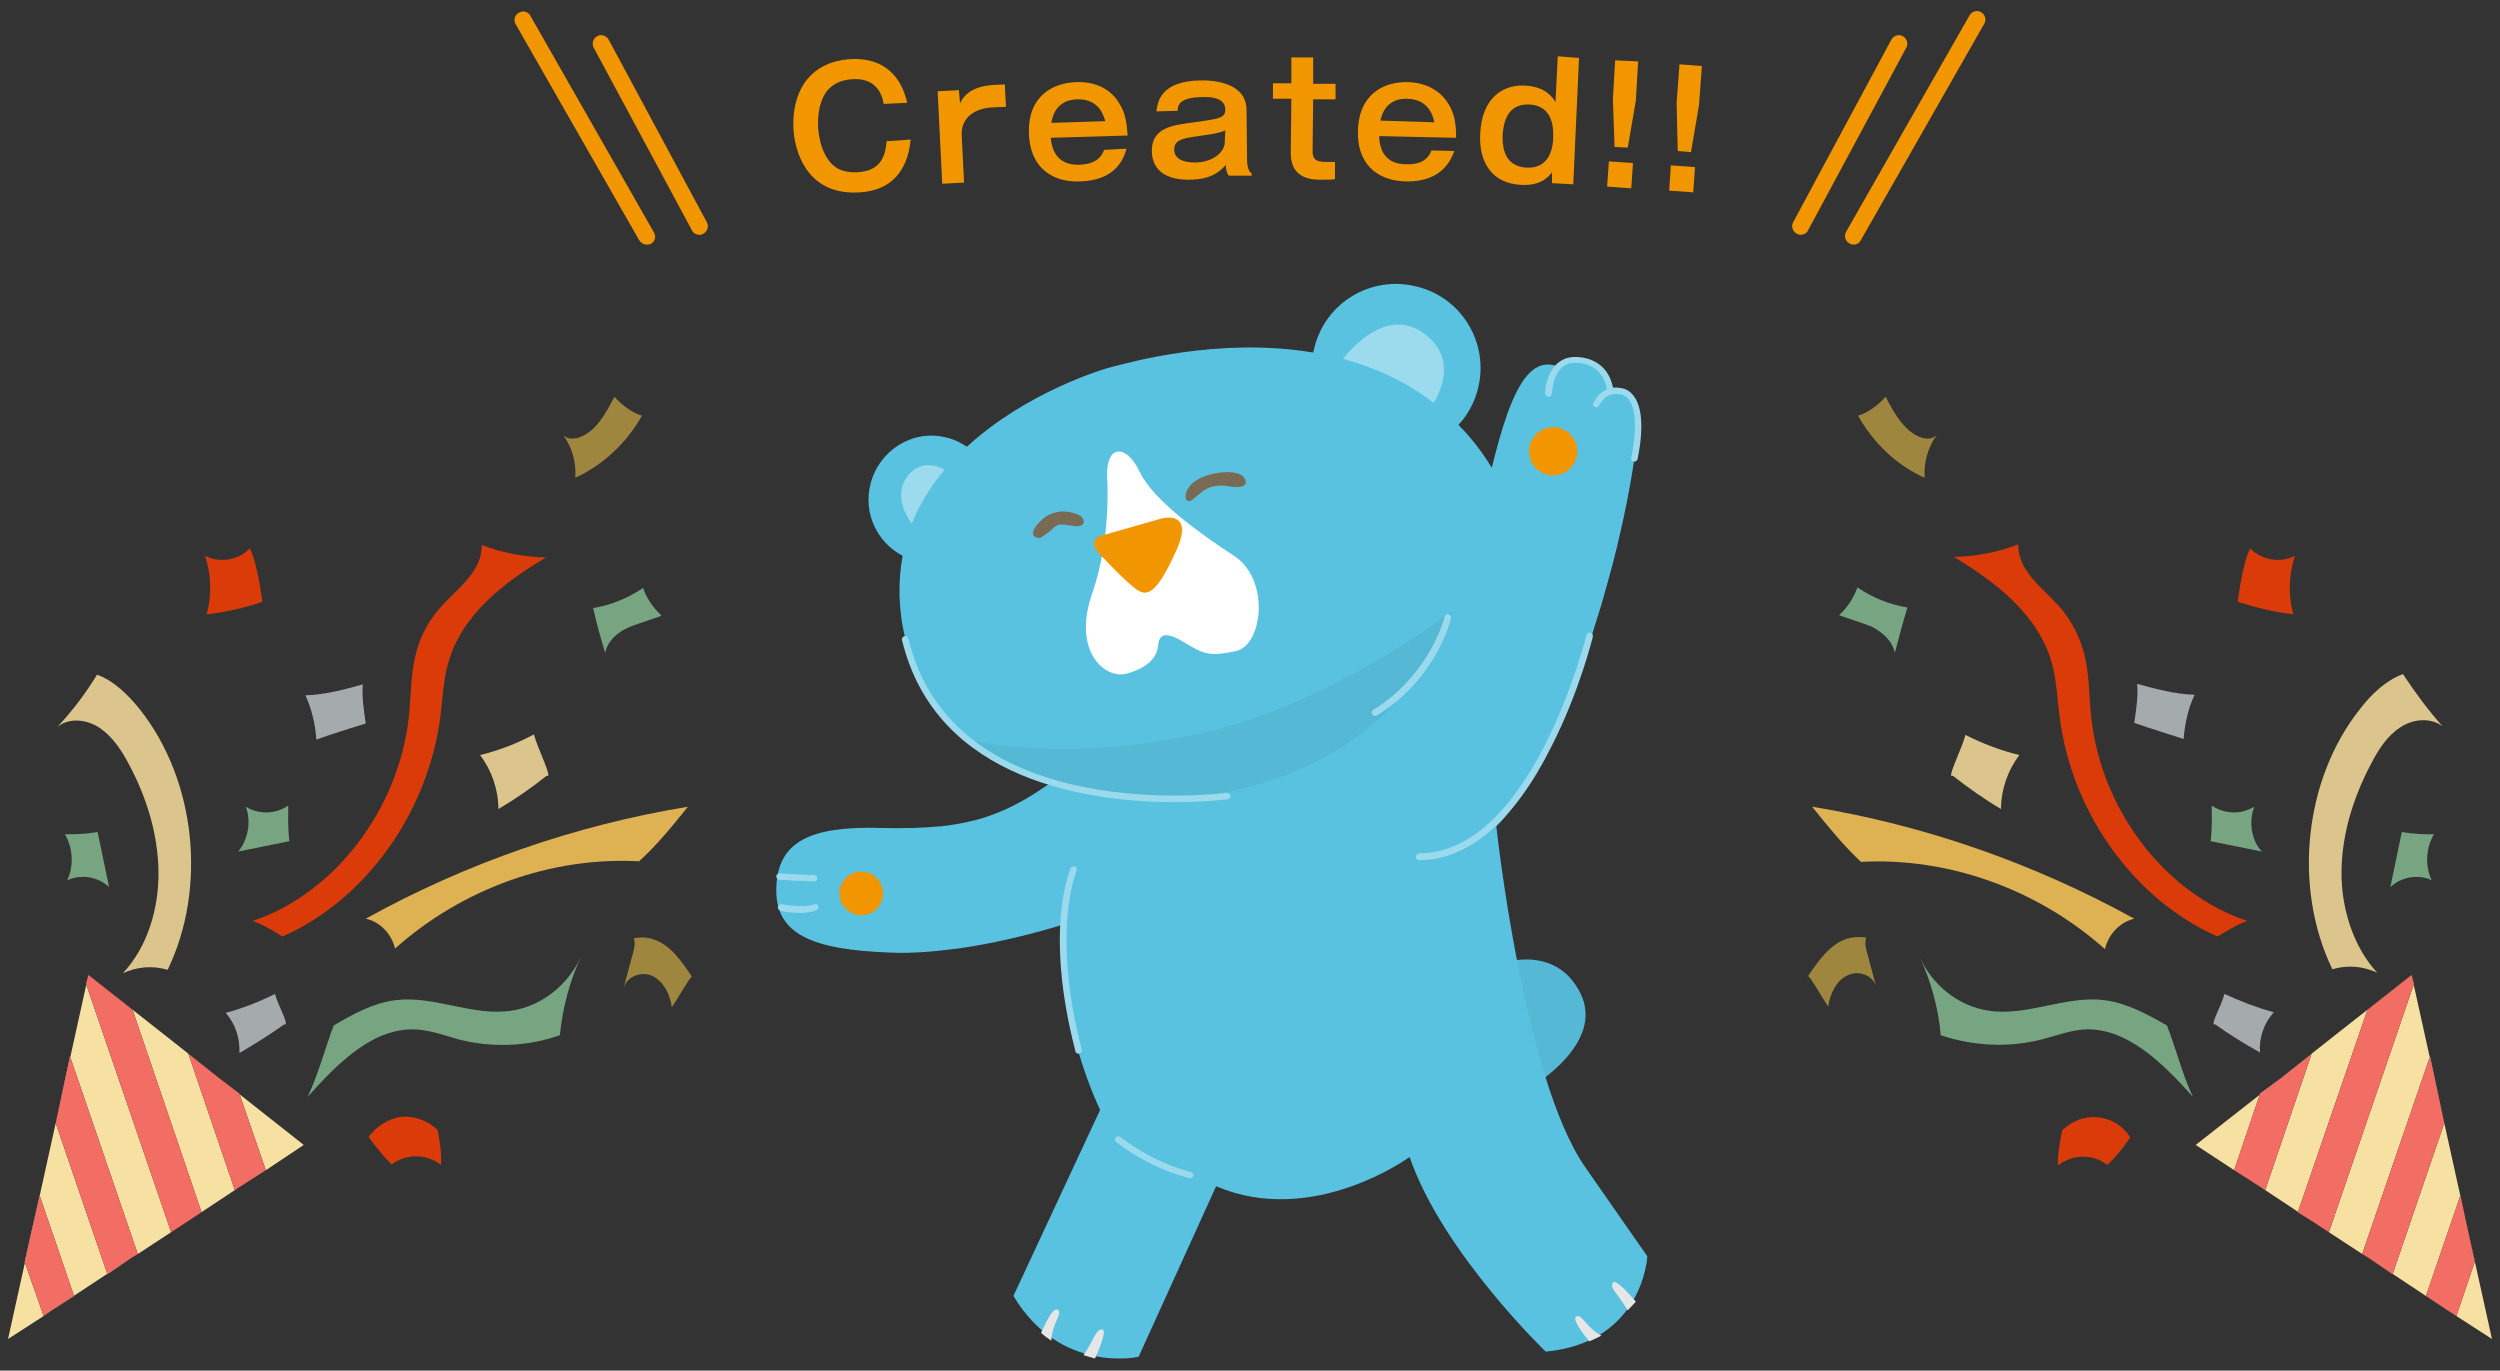 <?xml version="1.0" encoding="utf-8"?>
<!-- Generator: Adobe Illustrator 28.1.0, SVG Export Plug-In . SVG Version: 6.00 Build 0)  -->
<svg version="1.1" id="レイヤー_1" xmlns="http://www.w3.org/2000/svg" xmlns:xlink="http://www.w3.org/1999/xlink" x="0px"
	 y="0px" viewBox="0 0 435.4 238.7" style="enable-background:new 0 0 435.4 238.7;" xml:space="preserve">
<rect x="0" y="0" width="435.4" height="238.7" fill="#333333" stroke="none"/>
<style type="text/css">
	.st0{fill:#DEB253;}
	.st1{fill:#DB3A09;}
	.st2{fill:#DCC58C;}
	.st3{fill:#77A581;}
	.st4{fill:#A5AAAD;}
	.st5{fill:#9F863F;}
	.st6{fill:#F6E0A2;}
	.st7{fill:#F26E64;}
	.st8{fill:#F29600;}
	.st9{fill:none;}
	.st10{fill:#59C2E1;}
	.st11{fill:#FFFFFF;}
	.st12{fill:#796A56;}
	.st13{opacity:5.000000e-02;}
	.st14{fill:#9CDBED;}
	.st15{fill:#9BDAED;}
	.st16{fill:#E6E6E6;}
</style>
<g>
	<g>
		<path class="st0" d="M119.8,140.5c-19.5,3.2-38.6,9.8-56.1,19.5c2.4,0.5,4.5,2.6,5.1,5.2c11.8-10.5,27.2-16,42.5-15.2
			C114.2,147.4,117,144,119.8,140.5z"/>
		<path class="st1" d="M44,160.4c1.9,0.6,3.6,1.8,5.2,2.7c14.5-6.4,25.3-21.5,27.5-38.3c0.4-3.1,0.5-6.2,1.3-9.1
			c2.3-8.6,9.8-14.3,17.1-18.6c-3.8-0.1-7.6-0.8-11.2-2.2c0.1,4.7-4.3,7.6-7.3,11c-2,2.3-3.5,5.1-4.2,8.1c-0.9,3.5-0.8,7.2-1.2,10.9
			C69.4,141,58.3,155.6,44,160.4z"/>
		<path class="st2" d="M17.4,126.8c2.2,1.5,3.8,3.9,5.1,6.4c3,5.6,5,12,5.1,18.5s-1.9,13.2-6.2,17.8c2.4-1.1,5-1.4,7.8-0.6
			c6.9-14.3,4.9-33-4.8-45.3c-2.1-2.6-4.5-5-7.5-6.1c-2,3.3-4.3,6.3-6.9,9.1C12.1,124.9,15.2,125.3,17.4,126.8z"/>
		<path class="st3" d="M89.2,176c-6.8,1.1-13.6-2.7-20.4-1.8c-3.8,0.5-7.3,2.4-10.7,4.4c-1.4,3.8-2.6,8.3-4.5,12.4
			c5.3-5.9,11.5-12.2,19.1-11.7c2.4,0.2,4.7,1,7.1,1.7c5.8,1.5,12,1.3,17.7-0.7c0.5-4.8,1.7-9.4,3.7-13.7
			C98.9,171.6,94.3,175.2,89.2,176z"/>
		<path class="st2" d="M83.6,131.5c2,2.6,3.2,6,3.2,9.4c2.9-1.7,5.8-3.7,8.4-5.8c1.2,0.6-1.6-4.7-2.2-7.2
			C90,129.5,86.9,130.7,83.6,131.5z"/>
		<path class="st4" d="M49.5,178.4c1.1,0.4-1.2-3.5-1.6-5.3c-2.8,1.4-5.6,2.5-8.6,3.3c1.7,1.9,2.5,4.4,2.4,7
			C44.4,181.8,47,180.2,49.5,178.4z"/>
		<path class="st4" d="M63.7,126c-0.4-2.7-0.7-4.8-0.5-6.8c-3.3,0.9-6.6,1.8-10,1.9c1.1,2.4,1.7,5,1.9,7.7
			C57.9,127.8,60.8,126.9,63.7,126z"/>
		<path class="st5" d="M100.2,83.2c4.8-2.2,8.9-6,11.6-10.8c-1.4-0.4-3.3-1.6-4.8-3.3c-1.5,2.9-3.2,6.1-6.2,7.1
			c-0.9,0.3-2,0.3-2.7-0.4C99.6,77.8,100.4,80.6,100.2,83.2z"/>
		<path class="st5" d="M113.8,163.6c-1.1-0.4-2.3-0.4-3.4-0.2c0.3,1,0,2.1-0.3,3.1c-0.5,1.9-1,3.7-1.5,5.6c0.6-2.2,3.3-3,5.1-2.1
			c1.9,1,3,3.2,3.3,5.4c1.2-1.7,3.1-5.2,3.5-5.3C118.7,167.4,116.7,164.5,113.8,163.6z"/>
		<path class="st5" d="M120.5,170.1c0,0,0.1,0.1,0.1,0.1C120.6,170.1,120.5,170.1,120.5,170.1z"/>
		<path class="st3" d="M41.5,148.3c3-0.6,5.9-1.2,8.9-1.8c-0.3-2.5-0.2-4.3-0.2-6.2c-2.2,1.5-5.1,1.6-7.4,0.2
			C43.8,143.1,43.2,146.2,41.5,148.3z"/>
		<path class="st3" d="M19,154.5c-0.7-3.2-1.3-6.4-2-9.6c-2.3,0.4-4,0.4-5.7,0.4c1.4,2.3,1.6,5.5,0.4,8
			C14.2,152.2,17.1,152.7,19,154.5z"/>
		<path class="st1" d="M76.1,196.7c-1.7-1.6-4-2.4-6.2-2.2c-2.2,0.3-4.3,1.6-5.7,3.5c1.2,1.7,2.5,3.3,4,4.8c2.5-1.9,6.2-1.9,8.6,0.1
			C77,200.5,76.2,196.3,76.1,196.7z"/>
		<path class="st1" d="M36,107c3.3-0.4,6.5-1.1,9.7-2.2c-0.1-0.2-0.7-6.3-2.2-9.3c-2,2.1-5.3,2.6-7.8,1.3
			C36.8,100,36.9,103.7,36,107z"/>
		<path class="st1" d="M45.7,104.8C45.7,104.8,45.6,104.8,45.7,104.8C45.7,104.8,45.7,104.8,45.7,104.8z"/>
		<path class="st3" d="M105.4,113.7c0.4-2.1,2.2-3.6,4-4.4c1.9-0.8,5.9-2,5.8-2.1c-1.4-1.3-2.6-3-3.2-4.8c-2.7,1.8-5.6,3-8.7,3.5
			C103.9,108.5,104.6,111.1,105.4,113.7z"/>
		<polygon class="st6" points="38.2,187.8 41.7,190.5 46.3,203.8 52.9,199.4 		"/>
		<polygon class="st6" points="32.8,183.5 15.4,169.8 1.4,233.2 7.6,229.2 4.3,219.8 6.9,208.2 12.9,225.7 9.2,228.1 23,219 
			18.7,221.9 9.7,195.6 12.2,184 24,218.4 29.8,214.6 15,171.4 15.4,169.8 23.1,175.9 35.1,211.1 32.7,212.7 41.3,207 40.9,207.3 		
			"/>
		<polygon class="st7" points="6.9,208.2 4.3,219.8 7.6,229.2 7.6,229.2 9.2,228.1 12.9,225.7 		"/>
		<polygon class="st7" points="23.1,175.9 15.4,169.8 15,171.4 29.8,214.6 29.8,214.6 32.7,212.7 35.1,211.1 		"/>
		<polygon class="st7" points="9.7,195.6 18.7,221.9 23,219 24,218.4 24,218.4 12.2,184 		"/>
		<polygon class="st7" points="38.2,187.8 32.8,183.5 32.8,183.5 40.9,207.3 41.3,207 46.3,203.8 46.3,203.8 41.7,190.5 		"/>
	</g>
	<g>
		<path class="st0" d="M371.7,160c-17.6-9.7-36.6-16.3-56.1-19.5c2.8,3.5,5.6,6.9,8.5,9.6c15.2-0.8,30.7,4.7,42.5,15.2
			C367.2,162.7,369.2,160.6,371.7,160z"/>
		<path class="st1" d="M357.4,115.7c0.8,3,0.9,6.1,1.3,9.1c2.1,16.8,13,31.9,27.5,38.3c1.6-0.9,3.3-2.1,5.2-2.7
			c-14.4-4.8-25.5-19.4-27.2-35.6c-0.4-3.6-0.3-7.3-1.2-10.9c-0.8-3-2.2-5.8-4.2-8.1c-3-3.4-7.4-6.3-7.3-11
			c-3.6,1.4-7.4,2.1-11.2,2.2C347.6,101.4,355.1,107.1,357.4,115.7z"/>
		<path class="st2" d="M414,169.4c-4.2-4.6-6.3-11.3-6.2-17.8c0.1-6.5,2.1-12.8,5.1-18.5c1.3-2.5,2.8-4.9,5.1-6.4
			c2.2-1.5,5.3-1.8,7.4-0.2c-2.5-2.8-4.8-5.9-6.9-9.1c-3,1.1-5.5,3.5-7.5,6.1c-9.7,12.2-11.7,31-4.8,45.3
			C409,168,411.6,168.3,414,169.4z"/>
		<path class="st3" d="M366.6,174.2c-6.8-0.9-13.6,2.9-20.4,1.8c-5.1-0.8-9.7-4.4-11.9-9.4c2,4.3,3.3,9,3.7,13.7
			c5.7,1.9,11.9,2.2,17.7,0.7c2.3-0.6,4.7-1.5,7.1-1.7c7.5-0.5,13.8,5.8,19.1,11.7c-1.9-4.1-3-8.6-4.5-12.4
			C373.9,176.6,370.4,174.7,366.6,174.2z"/>
		<path class="st2" d="M340.1,135.1c2.7,2.1,5.5,4.1,8.4,5.8c0-3.4,1.2-6.8,3.2-9.4c-3.3-0.8-6.4-2-9.4-3.5
			C341.7,130.4,338.9,135.8,340.1,135.1z"/>
		<path class="st4" d="M387.4,173.1c-0.4,1.9-2.7,5.7-1.6,5.3c2.5,1.8,5.1,3.4,7.8,4.9c-0.2-2.6,0.7-5.1,2.4-7
			C393.1,175.5,390.2,174.4,387.4,173.1z"/>
		<path class="st4" d="M380.3,128.7c0.2-2.7,0.8-5.3,1.9-7.7c-3.4-0.1-6.7-1-10-1.9c0.2,2-0.1,4.1-0.5,6.8
			C374.6,126.9,377.5,127.8,380.3,128.7z"/>
		<path class="st5" d="M335.2,83.2c-0.2-2.6,0.6-5.4,2.1-7.4c-0.7,0.7-1.8,0.7-2.7,0.4c-2.9-1-4.7-4.2-6.2-7.1
			c-1.5,1.7-3.4,2.9-4.8,3.3C326.3,77.2,330.4,81.1,335.2,83.2z"/>
		<path class="st5" d="M325,163.3c-1.1-0.2-2.3-0.1-3.4,0.2c-2.9,1-4.9,3.8-6.7,6.5c0.4,0.1,2.4,3.7,3.5,5.3
			c0.3-2.2,1.4-4.5,3.3-5.4c1.9-1,4.6-0.1,5.1,2.1c-0.5-1.9-1-3.7-1.5-5.6C325,165.4,324.7,164.4,325,163.3z"/>
		<path class="st5" d="M314.8,170.2c0,0,0.1-0.1,0.1-0.1C314.8,170.1,314.8,170.1,314.8,170.2z"/>
		<path class="st3" d="M393.9,148.3c-1.8-2-2.3-5.2-1.3-7.8c-2.3,1.4-5.2,1.3-7.4-0.2c0,1.8,0.1,3.7-0.2,6.2
			C388,147.1,390.9,147.7,393.9,148.3z"/>
		<path class="st3" d="M418.3,144.9c-0.7,3.2-1.3,6.4-2,9.6c1.9-1.8,4.9-2.3,7.2-1.2c-1.2-2.5-1-5.7,0.4-8
			C422.3,145.3,420.6,145.3,418.3,144.9z"/>
		<path class="st1" d="M365.4,194.6c-2.2-0.3-4.5,0.6-6.2,2.2c0-0.4-0.9,3.8-0.8,6.2c2.5-2,6.1-2.1,8.6-0.1c1.5-1.4,2.8-3,4-4.8
			C369.8,196.1,367.7,194.8,365.4,194.6z"/>
		<path class="st1" d="M399.7,96.8c-2.5,1.3-5.8,0.8-7.8-1.3c-1.5,3.1-2.1,9.1-2.2,9.3c3.1,1,6.4,1.8,9.7,2.2
			C398.5,103.7,398.6,100,399.7,96.8z"/>
		<path class="st1" d="M389.7,104.8C389.7,104.8,389.7,104.8,389.7,104.8C389.7,104.8,389.7,104.8,389.7,104.8z"/>
		<path class="st3" d="M330,113.7c0.7-2.6,1.4-5.3,2.2-7.9c-3.1-0.5-6.1-1.7-8.7-3.5c-0.7,1.9-1.8,3.6-3.2,4.8
			c-0.1,0.1,3.9,1.3,5.8,2.1C327.8,110.1,329.6,111.6,330,113.7z"/>
		<polygon class="st6" points="397.2,187.8 382.4,199.4 389.1,203.8 393.6,190.5 		"/>
		<polygon class="st6" points="422.5,225.7 428.5,208.2 431,219.8 427.8,229.2 434,233.2 420,169.8 402.6,183.5 394.5,207.3 
			394.1,207 402.7,212.7 400.2,211.1 412.3,175.9 420,169.8 420.4,171.4 405.6,214.6 411.4,218.4 423.2,184 425.7,195.6 
			416.7,221.9 412.4,219 426.1,228.1 		"/>
		<polygon class="st7" points="428.5,208.2 422.5,225.7 426.1,228.1 427.8,229.2 427.8,229.2 431,219.8 		"/>
		<polygon class="st7" points="420,169.8 412.3,175.9 400.2,211.1 402.7,212.7 405.6,214.6 405.6,214.6 420.4,171.4 		"/>
		<polygon class="st7" points="425.7,195.6 423.2,184 411.4,218.4 411.4,218.4 412.4,219 416.7,221.9 		"/>
		<polygon class="st7" points="402.6,183.5 402.6,183.5 397.2,187.8 393.6,190.5 389.1,203.8 389.1,203.8 394.1,207 394.5,207.3 		
			"/>
	</g>
</g>
<g>
	<g>
		<path class="st8" d="M313.6,40.9c-0.2,0-0.5-0.1-0.7-0.2c-0.7-0.4-1-1.3-0.6-2l17.1-31.8c0.4-0.7,1.3-1,2-0.6c0.7,0.4,1,1.3,0.6,2
			l-17.1,31.8C314.7,40.6,314.1,40.9,313.6,40.9z"/>
		<path class="st8" d="M322.8,42.6c-0.3,0-0.5-0.1-0.7-0.2c-0.7-0.4-1-1.3-0.6-2l21.5-37.7c0.4-0.7,1.3-1,2-0.6c0.7,0.4,1,1.3,0.6,2
			l-21.5,37.7C323.8,42.4,323.3,42.6,322.8,42.6z"/>
	</g>
	<g>
		<path class="st8" d="M121.8,40.9c-0.5,0-1.1-0.3-1.3-0.8L103.4,8.3c-0.4-0.7-0.1-1.6,0.6-2c0.7-0.4,1.6-0.1,2,0.6l17.1,31.8
			c0.4,0.7,0.1,1.6-0.6,2C122.2,40.9,122,40.9,121.8,40.9z"/>
		<path class="st8" d="M112.6,42.6c-0.5,0-1-0.3-1.3-0.8L89.8,4.2c-0.4-0.7-0.2-1.6,0.6-2c0.7-0.4,1.6-0.2,2,0.6l21.5,37.7
			c0.4,0.7,0.2,1.6-0.6,2C113.1,42.6,112.8,42.6,112.6,42.6z"/>
	</g>
</g>
<rect class="st9" width="435.4" height="238.7"/>
<g>
	<path class="st8" d="M153.9,18.1c-0.3-1.9-1.5-4.6-5.5-4.3c-1.8,0.1-3.6,0.8-4.7,2.5c-1.2,2-1.3,4.3-1.2,6.1c0.2,2.6,1.1,5.3,3,6.7
		c1.4,1,3.2,0.9,3.8,0.9c3.7-0.2,4.9-2.3,5.1-5.4l4.2-0.3c-0.2,2-1,8.7-8.8,9.2c-8.4,0.6-11.2-5.8-11.6-10.8
		c-0.4-6.1,2.3-11.9,9.9-12.4c3.3-0.2,8.3,0.7,9.9,7.6L153.9,18.1z"/>
	<path class="st8" d="M167,15.7l0.2,2.3c1.3-2.9,4.7-3.1,5.7-3.2l2.1-0.1l0.2,3.9l-2.3,0.1c-3.8,0.2-5.6,2.3-5.4,5l0.4,8.1l-3.8,0.2
		l-0.8-16.1L167,15.7z"/>
	<path class="st8" d="M196.2,25.9c-0.4,1.3-1.5,5.5-8.1,5.7c-5.3,0.2-8.8-2.9-8.9-8.4c-0.2-6.5,4.2-8.8,8.3-8.9
		c3.3-0.1,6.1,1.2,7.6,4c0.8,1.3,1.1,2.7,1.3,5.3L183,24c0.4,4.8,4,4.7,5,4.7c2-0.1,3.6-0.7,4.3-2.6L196.2,25.9z M192.5,21.1
		c-0.3-1-1.1-3.9-4.9-3.8c-3.6,0.1-4.3,2.9-4.5,4.1L192.5,21.1z"/>
	<path class="st8" d="M201.4,19.4c0.2-1.5,0.6-5.4,8-5.4c1.8,0,7.7,0.3,7.7,5.2l0.1,9c0,0.5,0.2,1.7,0.8,2l0,0.4l-4,0
		c-0.5-0.7-0.5-1.5-0.5-1.9c-1,1.2-2.7,2.6-6.4,2.6c-1.5,0-6.4-0.1-6.5-5c0-4,3.4-4.5,7.4-5c4.2-0.6,5.4-0.7,5.4-2.2
		c0-2.2-2.8-2.2-3.6-2.2c-4.3,0-4.7,1.3-4.7,2.4L201.4,19.4z M213.4,22.7c-0.9,0.5-3.2,0.8-4.7,1c-2.7,0.4-4.2,0.6-4.2,2.4
		c0,0.6,0.3,2.2,3.6,2.2c3.2,0,5.2-1.9,5.2-3.5L213.4,22.7z"/>
	<path class="st8" d="M228.7,14.6l3.9,0l0,2.7l-3.9,0l-0.1,9.1c0,1.7,1.1,1.8,2.6,1.8l1.3,0l0,3c-0.4,0.1-1.2,0.1-2.3,0.1
		c-1.5,0-5.4,0-5.4-4.6l0.1-9.5l-3.2,0l0-2.7l3.2,0l0-4.5l3.8,0L228.7,14.6z"/>
	<path class="st8" d="M253.3,26.3c-0.5,1.2-1.9,5.4-8.4,5.3c-5.3-0.1-8.6-3.3-8.4-8.9c0.2-6.5,4.7-8.5,8.7-8.4
		c3.3,0.1,6,1.6,7.4,4.4c0.7,1.4,1,2.8,1,5.3l-13.4-0.3c0.1,4.8,3.7,4.9,4.7,4.9c2,0.1,3.7-0.5,4.4-2.4L253.3,26.3z M249.8,21.3
		c-0.2-1-0.9-4-4.7-4.1c-3.6-0.1-4.4,2.6-4.7,3.8L249.8,21.3z"/>
	<path class="st8" d="M275,10.1l-1,22l-3.7-0.2l0-1.9c-1.4,1.9-3.4,2.3-5.3,2.2c-5.2-0.2-7.5-4-7.2-9c0.3-6.1,3.9-8.5,7.8-8.3
		c3.7,0.2,4.9,2.2,5.3,2.9l0.4-8L275,10.1z M261.7,23.5c-0.1,2.5,0.5,5.5,4.2,5.7c4.4,0.2,4.6-4.3,4.6-5.3c0-1,0.3-5.5-4.2-5.7
		C262,18,261.8,22.4,261.7,23.5z"/>
	<path class="st8" d="M284.4,28.4l-0.3,4.4l-4.2-0.3l0.3-4.4L284.4,28.4z M285.3,10.7l-0.4,6.8l-1.4,8.2l-2.3-0.1l-0.3-8.3l0.4-6.8
		L285.3,10.7z"/>
	<path class="st8" d="M295.2,29.1l-0.3,4.4l-4.2-0.3l0.3-4.4L295.2,29.1z M296.4,11.5l-0.5,6.8l-1.4,8.2l-2.3-0.2l-0.2-8.3l0.5-6.8
		L296.4,11.5z"/>
</g>
<g>
	<g>
		<path class="st10" d="M261.4,84.3c-2.1-4.1-4.6-7.5-7.4-10.3c1.6-1.7,2.8-3.9,3.4-6.3c2-7.9-2.8-15.9-10.7-17.8
			c-7.9-2-15.9,2.8-17.8,10.7c-0.1,0.3-0.1,0.5-0.2,0.8c-16.6-2.8-32.5,1.9-34.7,2.4c-2.1,0.5-15.4,4.6-25.6,14
			c-1.1-0.7-2.2-1.3-3.6-1.6c-5.8-1.5-11.7,2.2-13.2,8.1c-1.3,5.1,1.2,10.2,5.6,12.5c-0.8,4.4-0.8,9.2,0.5,14.6
			c8.1,34,56.2,27.3,56.2,27.3C220.4,140.5,279.8,119.1,261.4,84.3z"/>
		<g>
			<path class="st11" d="M192.8,82.8c0,0,0.9,10.5-2.6,20.6s2.3,15,6.1,13.9s5.2-2.9,5.4-4.9s1.3-2.5,4.6-0.5s4.3,2.5,8.9,1.5
				c4.7-0.9,6.1-12.5-0.3-16.6c-6.4-4.2-14.1-9.8-16.4-14.6C196.2,77.3,192.7,77.4,192.8,82.8z"/>
			<path class="st8" d="M191.8,93.3l10.5-3c0,0,5.8-1.6,2.6,5.5c-3.2,7.1-4.9,8.3-6.9,6.9c-2-1.4-5.7-5.4-5.7-5.4
				S188.7,94.3,191.8,93.3z"/>
			<path class="st12" d="M210.9,82.6c0,0-2.7,0.6-3.8,2.2s-0.6,3.1,0.6,2.2c1.2-0.8,2.5-3,6.4-2.3c3.8,0.7,3.2-1.5,1.8-2.1
				C214.5,82,212.5,82.2,210.9,82.6z"/>
			<path class="st12" d="M181.1,93.7c0,0,1.3-0.7,2.2-1.6s1.4-0.9,3.6-0.5c2.2,0.4,2.4-1.3,0.8-2c-1.6-0.7-4.2-0.9-6.1,0.8
				C179.6,92.1,179.3,93.7,181.1,93.7z"/>
		</g>
		<path class="st10" d="M266.7,189.3c0,0,13-7.6,8.5-16.4c-4.5-8.9-14.5-4.9-14.5-4.9L266.7,189.3z"/>
		<path class="st13" d="M266.7,189.3c0,0,13-7.6,8.5-16.4c-4.5-8.9-14.5-4.9-14.5-4.9L266.7,189.3z"/>
		<path class="st10" d="M276.1,203.3c-10.8-15.5-15.5-59.4-15.5-59.4s7.5-6.5,15-28.4c1.2-3.4,2.3-6.9,3.3-10.2
			c0.7-2.5,1.4-4.9,2-7.2c3.8-14.9,5.3-27,3.7-28.6c-2.3-2.2-4.1-1.5-4.1-1.5s-0.2-4-3.6-5.1c-3.5-1.1-5.4,1-5.4,1
			c-6.9-2.9-10.1,9.5-14.1,28.3c0,0.1,0,0.2-0.1,0.3c-0.5,2.5-1.1,4.8-1.8,6.9c-4.3,14.1-10.3,20.1-10.3,20.1s-47.7,5.1-59.1,14.4
			c-5.9,4.8-10.9,7.5-16.1,8.9c-2,0.5-4,0.9-6.1,1.1c-3.1,0.3-6.5,0.4-10.2,0.3c-12.7-0.4-18.3,2.4-18.5,10.5
			c-0.2,8.1,6.4,10.7,19.8,11.2c3.8,0.2,7.9-0.2,11.8-0.7c2.2-0.3,4.4-0.7,6.4-1.1c6.7-1.4,11.7-3,11.7-3
			c-0.8,17.1,6.7,32.2,6.7,32.2l-15.1,32.4c8.2,13.7,21.8,10.6,21.8,10.6l13.5-29.7c16.9,7.2,33.7-5.1,33.7-5.1
			c5.7,16.6,23.7,33.9,23.7,33.9c17-1.6,17.7-16.6,17.7-16.6S286.9,218.8,276.1,203.3z"/>
		<path class="st14" d="M248.3,58.3c-6-4.7-11.9,1.1-14.4,4.2c5.5,1.5,11,3.9,15.8,7.7C251.7,66.7,252.9,61.9,248.3,58.3z"/>
		<path class="st14" d="M158.6,82.3c-3.1,3.1-1.2,7,0.2,8.9c1.4-3.5,3.4-6.6,5.7-9.4C162.6,80.8,160.5,80.5,158.6,82.3z"/>
		<path class="st15" d="M247.2,149.8c-0.3,0-0.6-0.2-0.6-0.6c0-0.3,0.3-0.6,0.6-0.6c0,0,0,0,0,0c19.6,0,29-37.6,29.1-38
			c0.1-0.3,0.4-0.5,0.7-0.4c0.3,0.1,0.5,0.4,0.4,0.7c0,0.1-2.4,9.8-7.3,19.3C263.7,143,255.7,149.8,247.2,149.8z"/>
		<path class="st15" d="M187.8,183.5c-0.3,0-0.5-0.2-0.5-0.4c-5.5-21.2-1-31.5-0.8-31.9c0.1-0.3,0.5-0.4,0.7-0.3
			c0.3,0.1,0.4,0.5,0.3,0.7c0,0.1-4.5,10.4,0.9,31.2c0.1,0.3-0.1,0.6-0.4,0.7C187.9,183.5,187.8,183.5,187.8,183.5z"/>
		<path class="st15" d="M207.3,205.2c0,0-0.1,0-0.1,0c-7.5-1.9-12.6-6.2-12.8-6.3c-0.2-0.2-0.3-0.6-0.1-0.8c0.2-0.2,0.6-0.3,0.8-0.1
			c0.1,0,5.1,4.3,12.3,6.1c0.3,0.1,0.5,0.4,0.4,0.7C207.8,205,207.5,205.2,207.3,205.2z"/>
		<path class="st16" d="M184.2,228.1c-1-0.6-2.8,4-2.9,4c0.5,0.5,1.2,1,1.8,1.4C183.2,230.5,185.2,228.6,184.2,228.1z"/>
		<path class="st16" d="M192.1,231.6c-0.4-0.2-0.8-0.1-1.6,1.3c-0.7,1.5-1.7,3-1.8,3.1c0.6,0.2,1.3,0.4,2,0.6
			C192.1,233.5,192.5,231.8,192.1,231.6z"/>
		<path class="st16" d="M274.5,229.3c-0.9,0.6,2.3,4.3,2.3,4.3c0.7-0.3,1.4-0.6,2.1-1C276.3,231.3,275.5,228.7,274.5,229.3z"/>
		<path class="st16" d="M281,223.3c-0.3,0.3-0.5,0.7,0.5,2c1,1.3,2,2.9,2,2.9c0.5-0.5,0.9-1,1.4-1.5
			C282.7,224.1,281.3,223,281,223.3z"/>
		<circle class="st8" cx="270.5" cy="78.6" r="4.2"/>
		<circle class="st8" cx="150" cy="155.6" r="3.8"/>
		<path class="st15" d="M284.6,80.4c0,0-0.1,0-0.1,0c-0.3-0.1-0.5-0.4-0.4-0.7c1.3-6.4,0.4-9.1-0.5-10.2c-0.6-0.8-1.3-0.8-1.4-0.8
			c0,0-0.1,0-0.1,0c-2.4-0.6-3.5,1.8-3.6,1.9c-0.1,0.3-0.5,0.4-0.7,0.3c-0.3-0.1-0.4-0.5-0.3-0.7c0.5-1.2,2.2-3.2,4.8-2.6
			c0.3,0,1.3,0.2,2.1,1.2c1.6,1.9,1.9,5.7,0.8,11.2C285.1,80.2,284.9,80.4,284.6,80.4z"/>
		<path class="st15" d="M269.7,69.1C269.7,69.1,269.6,69.1,269.7,69.1c-0.3,0-0.6-0.3-0.6-0.6c0-2,1.1-5.9,4.6-6.3
			c0,0,6.2-0.8,7.3,5.7c0.1,0.3-0.2,0.6-0.5,0.6c-0.3,0-0.6-0.2-0.6-0.5c-0.9-5.4-5.8-4.8-6-4.8c-3.5,0.4-3.6,5.2-3.6,5.2
			C270.2,68.9,270,69.1,269.7,69.1z"/>
		<path class="st15" d="M141.8,153.5C141.8,153.5,141.8,153.5,141.8,153.5c-3.7-0.1-6.1-0.3-6.1-0.3c-0.3,0-0.5-0.3-0.5-0.6
			c0-0.3,0.3-0.5,0.6-0.5c0,0,2.4,0.2,6,0.3c0.3,0,0.6,0.3,0.5,0.6C142.4,153.3,142.1,153.5,141.8,153.5z"/>
		<path class="st15" d="M139.5,159c-1.8,0-3.5-0.3-3.6-0.4c-0.3-0.1-0.5-0.4-0.4-0.7c0.1-0.3,0.4-0.5,0.7-0.4c0,0,3.8,0.7,5.6,0
			c0.3-0.1,0.6,0,0.7,0.3c0.1,0.3,0,0.6-0.3,0.7C141.4,158.9,140.4,159,139.5,159z"/>
		<path class="st13" d="M168.6,128.8c0,0,16,4.2,39.7-0.9s44.6-21.5,44.6-21.5s-7.4,26-40.8,31.8
			C212.1,138.1,186.6,142.4,168.6,128.8z"/>
		<path class="st15" d="M204.7,139.7c-14.5,0-41.6-3.4-47.6-28.2c-0.1-0.3,0.1-0.6,0.4-0.7c0.3-0.1,0.6,0.1,0.7,0.4
			c7.9,33.1,55,26.9,55.5,26.9c0.3,0,0.6,0.2,0.6,0.5c0,0.3-0.2,0.6-0.5,0.6C213.8,139.2,210.1,139.7,204.7,139.7z"/>
		<path class="st15" d="M239.5,124.7c-0.2,0-0.4-0.1-0.5-0.3c-0.2-0.3-0.1-0.6,0.2-0.8c9.9-6.1,12.4-16.1,12.4-16.2
			c0.1-0.3,0.4-0.5,0.7-0.4c0.3,0.1,0.5,0.4,0.4,0.7c-0.1,0.4-2.5,10.5-12.9,16.9C239.7,124.6,239.6,124.7,239.5,124.7z"/>
	</g>
</g>
</svg>
